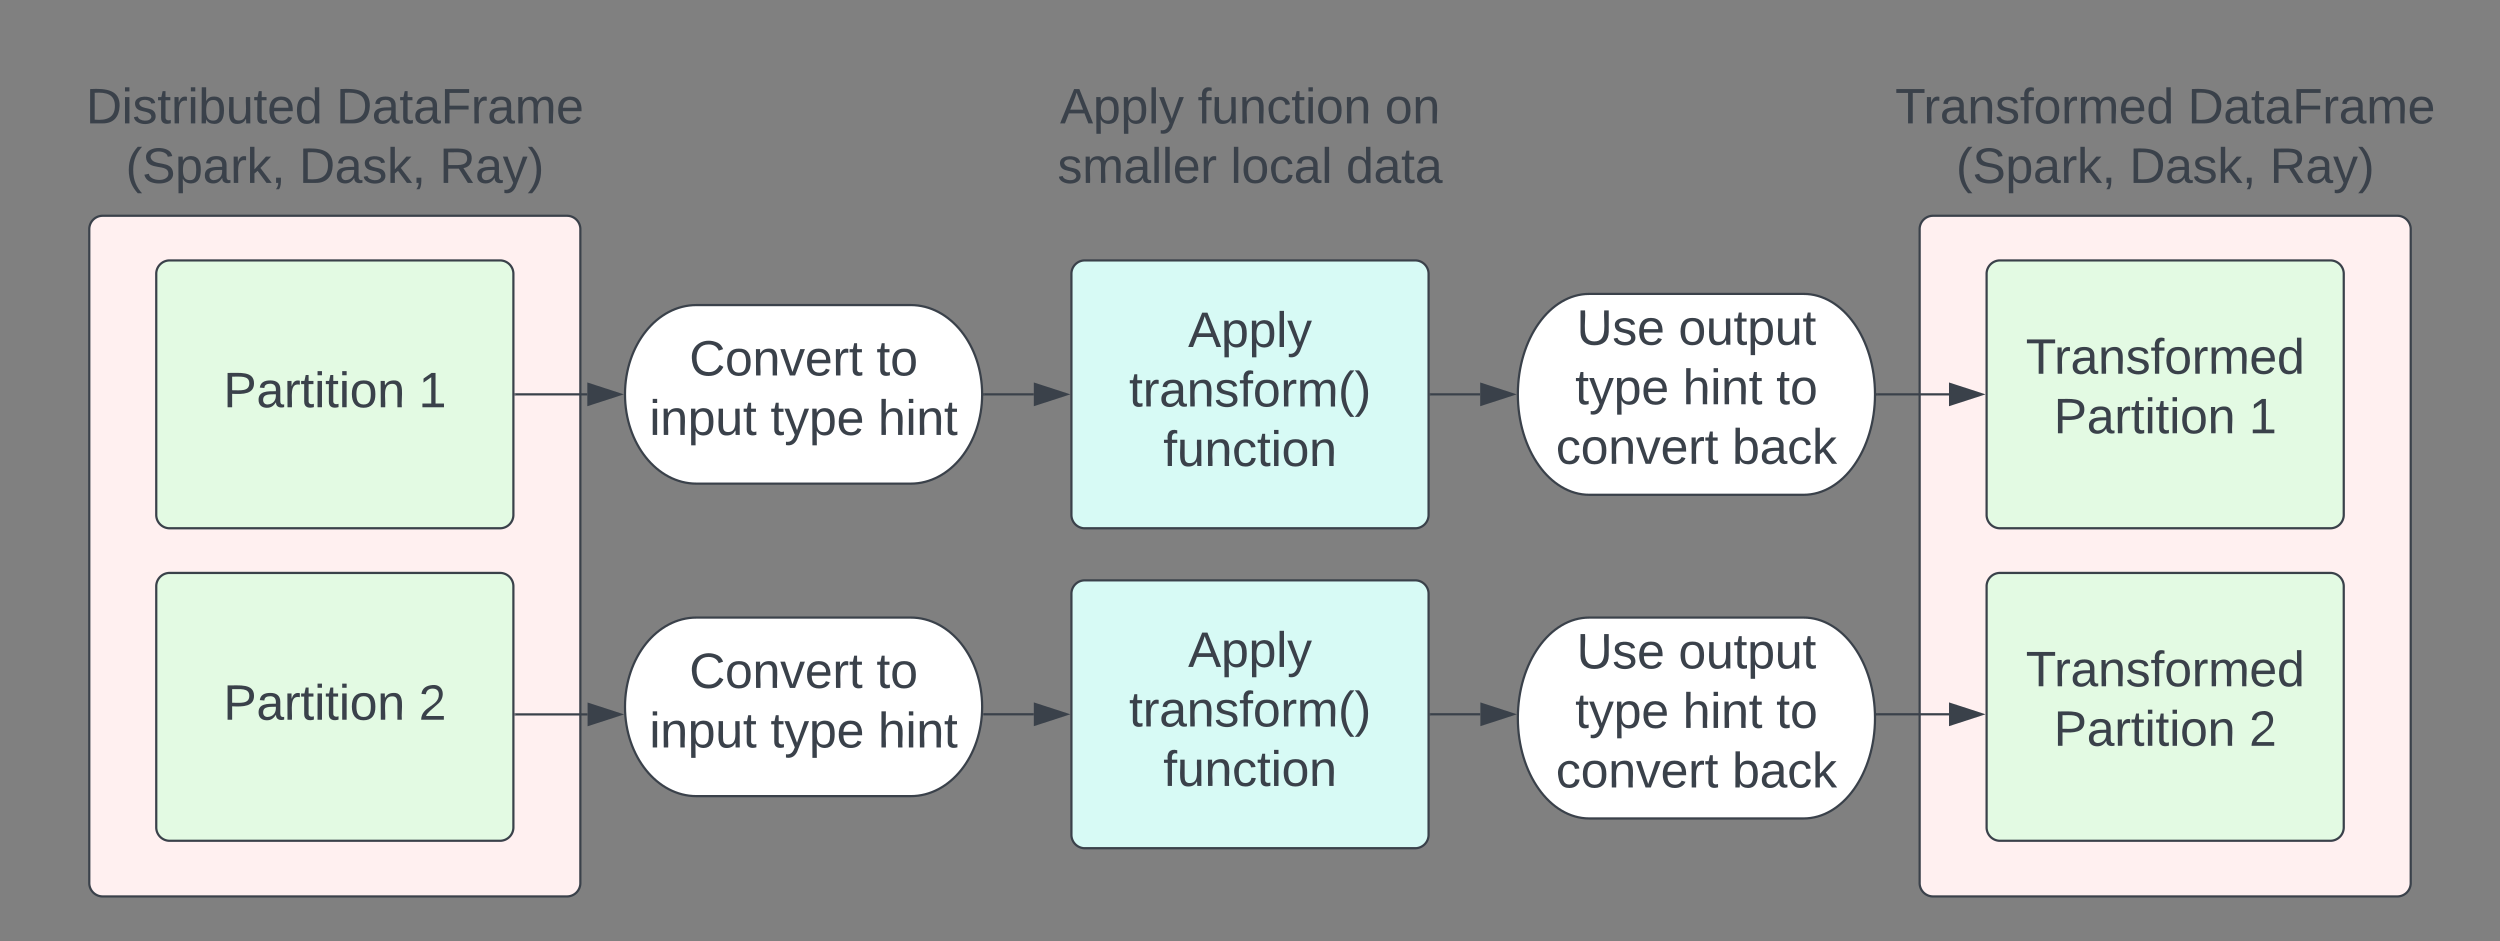 <svg xmlns="http://www.w3.org/2000/svg" xmlns:xlink="http://www.w3.org/1999/xlink" xmlns:lucid="lucid" width="1120" height="421.6"><rect width="100%" height="100%" fill="#808080" stroke="none"/><g transform="translate(-160 -60)" lucid:page-tab-id="0_0"><path d="M200 162.67a6 6 0 0 1 6-6h208a6 6 0 0 1 6 6V455.6a6 6 0 0 1-6 6H206a6 6 0 0 1-6-6z" stroke="#3a414a" fill="#fff0f0"/><path d="M180 86a6 6 0 0 1 6-6h248a6 6 0 0 1 6 6v78a6 6 0 0 1-6 6H186a6 6 0 0 1-6-6z" stroke="#000" stroke-opacity="0" fill="#fff" fill-opacity="0"/><use xlink:href="#a" transform="matrix(1,0,0,1,185,85) translate(13.519 30.278)"/><use xlink:href="#b" transform="matrix(1,0,0,1,185,85) translate(125.617 30.278)"/><use xlink:href="#c" transform="matrix(1,0,0,1,185,85) translate(31.327 56.944)"/><use xlink:href="#d" transform="matrix(1,0,0,1,185,85) translate(108.981 56.944)"/><use xlink:href="#e" transform="matrix(1,0,0,1,185,85) translate(171.883 56.944)"/><path d="M230 182.67a6 6 0 0 1 6-6h148a6 6 0 0 1 6 6v108a6 6 0 0 1-6 6H236a6 6 0 0 1-6-6z" stroke="#3a414a" fill="#e3fae3"/><use xlink:href="#f" transform="matrix(1,0,0,1,242,188.667) translate(18.093 53.778)"/><use xlink:href="#g" transform="matrix(1,0,0,1,242,188.667) translate(105.562 53.778)"/><path d="M230 322.67a6 6 0 0 1 6-6h148a6 6 0 0 1 6 6v108a6 6 0 0 1-6 6H236a6 6 0 0 1-6-6z" stroke="#3a414a" fill="#e3fae3"/><use xlink:href="#f" transform="matrix(1,0,0,1,242,328.667) translate(18.093 53.778)"/><use xlink:href="#h" transform="matrix(1,0,0,1,242,328.667) translate(105.562 53.778)"/><path d="M390.96 236.67h32.16" stroke="#3a414a" fill="none"/><path d="M390.98 237.17h-.52v-1h.52z" stroke="#3a414a" stroke-width=".05" fill="#3a414a"/><path d="M437.88 236.67l-14.26 4.63v-9.27z" stroke="#3a414a" fill="#3a414a"/><path d="M568 196.67c17.67 0 32 17.9 32 40s-14.33 40-32 40h-96c-17.67 0-32-17.9-32-40s14.33-40 32-40z" stroke="#3a414a" fill="#fff"/><use xlink:href="#i" transform="matrix(1,0,0,1,445,201.667) translate(23.832 26.528)"/><use xlink:href="#j" transform="matrix(1,0,0,1,445,201.667) translate(107.659 26.528)"/><use xlink:href="#k" transform="matrix(1,0,0,1,445,201.667) translate(5.931 53.194)"/><use xlink:href="#l" transform="matrix(1,0,0,1,445,201.667) translate(60.19 53.194)"/><use xlink:href="#m" transform="matrix(1,0,0,1,445,201.667) translate(108.338 53.194)"/><path d="M568 336.67c17.67 0 32 17.9 32 40s-14.33 40-32 40h-96c-17.67 0-32-17.9-32-40s14.33-40 32-40z" stroke="#3a414a" fill="#fff"/><use xlink:href="#i" transform="matrix(1,0,0,1,445,341.667) translate(23.832 26.528)"/><use xlink:href="#j" transform="matrix(1,0,0,1,445,341.667) translate(107.659 26.528)"/><use xlink:href="#k" transform="matrix(1,0,0,1,445,341.667) translate(5.931 53.194)"/><use xlink:href="#l" transform="matrix(1,0,0,1,445,341.667) translate(60.19 53.194)"/><use xlink:href="#n" transform="matrix(1,0,0,1,445,341.667) translate(108.338 53.194)"/><path d="M390.97 380.05h32.27" stroke="#3a414a" fill="none"/><path d="M390.98 380.55h-.5v-1h.5z" stroke="#3a414a" stroke-width=".05" fill="#3a414a"/><path d="M438 380.05l-14.26 4.64v-9.28z" stroke="#3a414a" fill="#3a414a"/><path d="M601 236.67h22.15" stroke="#3a414a" fill="none"/><path d="M601 237.17h-.53l.03-.5-.02-.5h.53z" stroke="#3a414a" stroke-width=".05" fill="#3a414a"/><path d="M637.92 236.67l-14.27 4.63v-9.27z" stroke="#3a414a" fill="#3a414a"/><path d="M640 182.67a6 6 0 0 1 6-6h148a6 6 0 0 1 6 6v108a6 6 0 0 1-6 6H646a6 6 0 0 1-6-6z" stroke="#3a414a" fill="#d7faf5"/><use xlink:href="#o" transform="matrix(1,0,0,1,652,188.667) translate(40.253 26.778)"/><use xlink:href="#p" transform="matrix(1,0,0,1,652,188.667) translate(13.833 53.444)"/><use xlink:href="#q" transform="matrix(1,0,0,1,652,188.667) translate(29.142 80.111)"/><path d="M601 380h22.15M601 380h-.5" stroke="#3a414a" fill="none"/><path d="M637.92 380l-14.27 4.64v-9.28z" stroke="#3a414a" fill="#3a414a"/><path d="M640 326a6 6 0 0 1 6-6h148a6 6 0 0 1 6 6v108a6 6 0 0 1-6 6H646a6 6 0 0 1-6-6z" stroke="#3a414a" fill="#d7faf5"/><use xlink:href="#o" transform="matrix(1,0,0,1,652,332) translate(40.253 26.778)"/><use xlink:href="#p" transform="matrix(1,0,0,1,652,332) translate(13.833 53.444)"/><use xlink:href="#q" transform="matrix(1,0,0,1,652,332) translate(29.142 80.111)"/><path d="M968 191.67c17.67 0 32 20.14 32 45 0 24.85-14.33 45-32 45h-96c-17.67 0-32-20.15-32-45 0-24.86 14.33-45 32-45z" stroke="#3a414a" fill="#fff"/><use xlink:href="#r" transform="matrix(1,0,0,1,845,196.667) translate(21.332 17.778)"/><use xlink:href="#s" transform="matrix(1,0,0,1,845,196.667) translate(66.949 17.778)"/><use xlink:href="#l" transform="matrix(1,0,0,1,845,196.667) translate(20.71 44.444)"/><use xlink:href="#t" transform="matrix(1,0,0,1,845,196.667) translate(68.858 44.444)"/><use xlink:href="#j" transform="matrix(1,0,0,1,845,196.667) translate(110.772 44.444)"/><use xlink:href="#u" transform="matrix(1,0,0,1,845,196.667) translate(12.073 71.111)"/><use xlink:href="#v" transform="matrix(1,0,0,1,845,196.667) translate(91.024 71.111)"/><path d="M800.96 236.67h22.16" stroke="#3a414a" fill="none"/><path d="M800.98 237.17h-.52v-1h.52z" stroke="#3a414a" stroke-width=".05" fill="#3a414a"/><path d="M837.88 236.67l-14.26 4.63v-9.27z" stroke="#3a414a" fill="#3a414a"/><path d="M968 336.67c17.67 0 32 20.14 32 45 0 24.85-14.33 45-32 45h-96c-17.67 0-32-20.15-32-45 0-24.86 14.33-45 32-45z" stroke="#3a414a" fill="#fff"/><g><use xlink:href="#r" transform="matrix(1,0,0,1,845,341.667) translate(21.332 17.778)"/><use xlink:href="#s" transform="matrix(1,0,0,1,845,341.667) translate(66.949 17.778)"/><use xlink:href="#l" transform="matrix(1,0,0,1,845,341.667) translate(20.71 44.444)"/><use xlink:href="#t" transform="matrix(1,0,0,1,845,341.667) translate(68.858 44.444)"/><use xlink:href="#j" transform="matrix(1,0,0,1,845,341.667) translate(110.772 44.444)"/><use xlink:href="#u" transform="matrix(1,0,0,1,845,341.667) translate(12.073 71.111)"/><use xlink:href="#v" transform="matrix(1,0,0,1,845,341.667) translate(91.024 71.111)"/></g><path d="M800.96 380h22.25" stroke="#3a414a" fill="none"/><path d="M800.98 380.5h-.52v-1h.52z" stroke="#3a414a" stroke-width=".05" fill="#3a414a"/><path d="M837.97 380l-14.26 4.64v-9.28z" stroke="#3a414a" fill="#3a414a"/><path d="M1020 162.67a6 6 0 0 1 6-6h208a6 6 0 0 1 6 6V455.6a6 6 0 0 1-6 6h-208a6 6 0 0 1-6-6z" stroke="#3a414a" fill="#fff0f0"/><path d="M1000 86a6 6 0 0 1 6-6h248a6 6 0 0 1 6 6v78a6 6 0 0 1-6 6h-248a6 6 0 0 1-6-6z" stroke="#000" stroke-opacity="0" fill="#fff" fill-opacity="0"/><g><use xlink:href="#w" transform="matrix(1,0,0,1,1005,85) translate(4.043 30.278)"/><use xlink:href="#b" transform="matrix(1,0,0,1,1005,85) translate(135.093 30.278)"/><use xlink:href="#c" transform="matrix(1,0,0,1,1005,85) translate(31.327 56.944)"/><use xlink:href="#d" transform="matrix(1,0,0,1,1005,85) translate(108.981 56.944)"/><use xlink:href="#e" transform="matrix(1,0,0,1,1005,85) translate(171.883 56.944)"/></g><path d="M1050 182.67a6 6 0 0 1 6-6h148a6 6 0 0 1 6 6v108a6 6 0 0 1-6 6h-148a6 6 0 0 1-6-6z" stroke="#3a414a" fill="#e3fae3"/><g><use xlink:href="#x" transform="matrix(1,0,0,1,1062,188.667) translate(5.562 38.778)"/><use xlink:href="#y" transform="matrix(1,0,0,1,1062,188.667) translate(18.093 65.444)"/><use xlink:href="#g" transform="matrix(1,0,0,1,1062,188.667) translate(105.562 65.444)"/></g><path d="M1050 322.67a6 6 0 0 1 6-6h148a6 6 0 0 1 6 6v108a6 6 0 0 1-6 6h-148a6 6 0 0 1-6-6z" stroke="#3a414a" fill="#e3fae3"/><g><use xlink:href="#x" transform="matrix(1,0,0,1,1062,328.667) translate(5.562 38.778)"/><use xlink:href="#y" transform="matrix(1,0,0,1,1062,328.667) translate(18.093 65.444)"/><use xlink:href="#h" transform="matrix(1,0,0,1,1062,328.667) translate(105.562 65.444)"/></g><path d="M1001 236.67h32.15" stroke="#3a414a" fill="none"/><path d="M1001 237.17h-.53l.03-.5v-.5h.5z" stroke="#3a414a" stroke-width=".05" fill="#3a414a"/><path d="M1047.92 236.67l-14.27 4.63v-9.27z" stroke="#3a414a" fill="#3a414a"/><path d="M1000.95 380h32.2" stroke="#3a414a" fill="none"/><path d="M1000.96 380.5h-.48l-.07-1h.56z" stroke="#3a414a" stroke-width=".05" fill="#3a414a"/><path d="M1047.92 380l-14.26 4.64v-9.28z" stroke="#3a414a" fill="#3a414a"/><path d="M600 86a6 6 0 0 1 6-6h228a6 6 0 0 1 6 6v78a6 6 0 0 1-6 6H606a6 6 0 0 1-6-6z" stroke="#000" stroke-opacity="0" fill="#fff" fill-opacity="0"/><g><use xlink:href="#z" transform="matrix(1,0,0,1,605,85) translate(29.877 30.278)"/><use xlink:href="#A" transform="matrix(1,0,0,1,605,85) translate(91.543 30.278)"/><use xlink:href="#B" transform="matrix(1,0,0,1,605,85) translate(175.432 30.278)"/><use xlink:href="#C" transform="matrix(1,0,0,1,605,85) translate(28.765 56.944)"/><use xlink:href="#D" transform="matrix(1,0,0,1,605,85) translate(106.296 56.944)"/><use xlink:href="#E" transform="matrix(1,0,0,1,605,85) translate(158.025 56.944)"/></g><defs><path fill="#3a414a" d="M30-248c118-7 216 8 213 122C240-48 200 0 122 0H30v-248zM63-27c89 8 146-16 146-99s-60-101-146-95v194" id="F"/><path fill="#3a414a" d="M24-231v-30h32v30H24zM24 0v-190h32V0H24" id="G"/><path fill="#3a414a" d="M135-143c-3-34-86-38-87 0 15 53 115 12 119 90S17 21 10-45l28-5c4 36 97 45 98 0-10-56-113-15-118-90-4-57 82-63 122-42 12 7 21 19 24 35" id="H"/><path fill="#3a414a" d="M59-47c-2 24 18 29 38 22v24C64 9 27 4 27-40v-127H5v-23h24l9-43h21v43h35v23H59v120" id="I"/><path fill="#3a414a" d="M114-163C36-179 61-72 57 0H25l-1-190h30c1 12-1 29 2 39 6-27 23-49 58-41v29" id="J"/><path fill="#3a414a" d="M115-194c53 0 69 39 70 98 0 66-23 100-70 100C84 3 66-7 56-30L54 0H23l1-261h32v101c10-23 28-34 59-34zm-8 174c40 0 45-34 45-75 0-40-5-75-45-74-42 0-51 32-51 76 0 43 10 73 51 73" id="K"/><path fill="#3a414a" d="M84 4C-5 8 30-112 23-190h32v120c0 31 7 50 39 49 72-2 45-101 50-169h31l1 190h-30c-1-10 1-25-2-33-11 22-28 36-60 37" id="L"/><path fill="#3a414a" d="M100-194c63 0 86 42 84 106H49c0 40 14 67 53 68 26 1 43-12 49-29l28 8c-11 28-37 45-77 45C44 4 14-33 15-96c1-61 26-98 85-98zm52 81c6-60-76-77-97-28-3 7-6 17-6 28h103" id="M"/><path fill="#3a414a" d="M85-194c31 0 48 13 60 33l-1-100h32l1 261h-30c-2-10 0-23-3-31C134-8 116 4 85 4 32 4 16-35 15-94c0-66 23-100 70-100zm9 24c-40 0-46 34-46 75 0 40 6 74 45 74 42 0 51-32 51-76 0-42-9-74-50-73" id="N"/><g id="a"><use transform="matrix(0.062,0,0,0.062,0,0)" xlink:href="#F"/><use transform="matrix(0.062,0,0,0.062,15.988,0)" xlink:href="#G"/><use transform="matrix(0.062,0,0,0.062,20.864,0)" xlink:href="#H"/><use transform="matrix(0.062,0,0,0.062,31.975,0)" xlink:href="#I"/><use transform="matrix(0.062,0,0,0.062,38.148,0)" xlink:href="#J"/><use transform="matrix(0.062,0,0,0.062,45.494,0)" xlink:href="#G"/><use transform="matrix(0.062,0,0,0.062,50.37,0)" xlink:href="#K"/><use transform="matrix(0.062,0,0,0.062,62.716,0)" xlink:href="#L"/><use transform="matrix(0.062,0,0,0.062,75.062,0)" xlink:href="#I"/><use transform="matrix(0.062,0,0,0.062,81.235,0)" xlink:href="#M"/><use transform="matrix(0.062,0,0,0.062,93.58,0)" xlink:href="#N"/></g><path fill="#3a414a" d="M141-36C126-15 110 5 73 4 37 3 15-17 15-53c-1-64 63-63 125-63 3-35-9-54-41-54-24 1-41 7-42 31l-33-3c5-37 33-52 76-52 45 0 72 20 72 64v82c-1 20 7 32 28 27v20c-31 9-61-2-59-35zM48-53c0 20 12 33 32 33 41-3 63-29 60-74-43 2-92-5-92 41" id="O"/><path fill="#3a414a" d="M63-220v92h138v28H63V0H30v-248h175v28H63" id="P"/><path fill="#3a414a" d="M210-169c-67 3-38 105-44 169h-31v-121c0-29-5-50-35-48C34-165 62-65 56 0H25l-1-190h30c1 10-1 24 2 32 10-44 99-50 107 0 11-21 27-35 58-36 85-2 47 119 55 194h-31v-121c0-29-5-49-35-48" id="Q"/><g id="b"><use transform="matrix(0.062,0,0,0.062,0,0)" xlink:href="#F"/><use transform="matrix(0.062,0,0,0.062,15.988,0)" xlink:href="#O"/><use transform="matrix(0.062,0,0,0.062,28.333,0)" xlink:href="#I"/><use transform="matrix(0.062,0,0,0.062,34.506,0)" xlink:href="#O"/><use transform="matrix(0.062,0,0,0.062,46.852,0)" xlink:href="#P"/><use transform="matrix(0.062,0,0,0.062,60.37,0)" xlink:href="#J"/><use transform="matrix(0.062,0,0,0.062,67.716,0)" xlink:href="#O"/><use transform="matrix(0.062,0,0,0.062,80.062,0)" xlink:href="#Q"/><use transform="matrix(0.062,0,0,0.062,98.519,0)" xlink:href="#M"/></g><path fill="#3a414a" d="M87 75C49 33 22-17 22-94c0-76 28-126 65-167h31c-38 41-64 92-64 168S80 34 118 75H87" id="R"/><path fill="#3a414a" d="M185-189c-5-48-123-54-124 2 14 75 158 14 163 119 3 78-121 87-175 55-17-10-28-26-33-46l33-7c5 56 141 63 141-1 0-78-155-14-162-118-5-82 145-84 179-34 5 7 8 16 11 25" id="S"/><path fill="#3a414a" d="M115-194c55 1 70 41 70 98S169 2 115 4C84 4 66-9 55-30l1 105H24l-1-265h31l2 30c10-21 28-34 59-34zm-8 174c40 0 45-34 45-75s-6-73-45-74c-42 0-51 32-51 76 0 43 10 73 51 73" id="T"/><path fill="#3a414a" d="M143 0L79-87 56-68V0H24v-261h32v163l83-92h37l-77 82L181 0h-38" id="U"/><path fill="#3a414a" d="M68-38c1 34 0 65-14 84H32c9-13 17-26 17-46H33v-38h35" id="V"/><g id="c"><use transform="matrix(0.062,0,0,0.062,0,0)" xlink:href="#R"/><use transform="matrix(0.062,0,0,0.062,7.346,0)" xlink:href="#S"/><use transform="matrix(0.062,0,0,0.062,22.16,0)" xlink:href="#T"/><use transform="matrix(0.062,0,0,0.062,34.506,0)" xlink:href="#O"/><use transform="matrix(0.062,0,0,0.062,46.852,0)" xlink:href="#J"/><use transform="matrix(0.062,0,0,0.062,54.198,0)" xlink:href="#U"/><use transform="matrix(0.062,0,0,0.062,65.309,0)" xlink:href="#V"/></g><g id="d"><use transform="matrix(0.062,0,0,0.062,0,0)" xlink:href="#F"/><use transform="matrix(0.062,0,0,0.062,15.988,0)" xlink:href="#O"/><use transform="matrix(0.062,0,0,0.062,28.333,0)" xlink:href="#H"/><use transform="matrix(0.062,0,0,0.062,39.444,0)" xlink:href="#U"/><use transform="matrix(0.062,0,0,0.062,50.556,0)" xlink:href="#V"/></g><path fill="#3a414a" d="M233-177c-1 41-23 64-60 70L243 0h-38l-65-103H63V0H30v-248c88 3 205-21 203 71zM63-129c60-2 137 13 137-47 0-61-80-42-137-45v92" id="W"/><path fill="#3a414a" d="M179-190L93 31C79 59 56 82 12 73V49c39 6 53-20 64-50L1-190h34L92-34l54-156h33" id="X"/><path fill="#3a414a" d="M33-261c38 41 65 92 65 168S71 34 33 75H2C39 34 66-17 66-93S39-220 2-261h31" id="Y"/><g id="e"><use transform="matrix(0.062,0,0,0.062,0,0)" xlink:href="#W"/><use transform="matrix(0.062,0,0,0.062,15.988,0)" xlink:href="#O"/><use transform="matrix(0.062,0,0,0.062,28.333,0)" xlink:href="#X"/><use transform="matrix(0.062,0,0,0.062,39.444,0)" xlink:href="#Y"/></g><path fill="#3a414a" d="M30-248c87 1 191-15 191 75 0 78-77 80-158 76V0H30v-248zm33 125c57 0 124 11 124-50 0-59-68-47-124-48v98" id="Z"/><path fill="#3a414a" d="M100-194c62-1 85 37 85 99 1 63-27 99-86 99S16-35 15-95c0-66 28-99 85-99zM99-20c44 1 53-31 53-75 0-43-8-75-51-75s-53 32-53 75 10 74 51 75" id="aa"/><path fill="#3a414a" d="M117-194c89-4 53 116 60 194h-32v-121c0-31-8-49-39-48C34-167 62-67 57 0H25l-1-190h30c1 10-1 24 2 32 11-22 29-35 61-36" id="ab"/><g id="f"><use transform="matrix(0.062,0,0,0.062,0,0)" xlink:href="#Z"/><use transform="matrix(0.062,0,0,0.062,14.815,0)" xlink:href="#O"/><use transform="matrix(0.062,0,0,0.062,27.16,0)" xlink:href="#J"/><use transform="matrix(0.062,0,0,0.062,34.506,0)" xlink:href="#I"/><use transform="matrix(0.062,0,0,0.062,40.679,0)" xlink:href="#G"/><use transform="matrix(0.062,0,0,0.062,45.556,0)" xlink:href="#I"/><use transform="matrix(0.062,0,0,0.062,51.728,0)" xlink:href="#G"/><use transform="matrix(0.062,0,0,0.062,56.605,0)" xlink:href="#aa"/><use transform="matrix(0.062,0,0,0.062,68.951,0)" xlink:href="#ab"/></g><path fill="#3a414a" d="M27 0v-27h64v-190l-56 39v-29l58-41h29v221h61V0H27" id="ac"/><use transform="matrix(0.062,0,0,0.062,0,0)" xlink:href="#ac" id="g"/><path fill="#3a414a" d="M101-251c82-7 93 87 43 132L82-64C71-53 59-42 53-27h129V0H18c2-99 128-94 128-182 0-28-16-43-45-43s-46 15-49 41l-32-3c6-41 34-60 81-64" id="ad"/><use transform="matrix(0.062,0,0,0.062,0,0)" xlink:href="#ad" id="h"/><path fill="#3a414a" d="M212-179c-10-28-35-45-73-45-59 0-87 40-87 99 0 60 29 101 89 101 43 0 62-24 78-52l27 14C228-24 195 4 139 4 59 4 22-46 18-125c-6-104 99-153 187-111 19 9 31 26 39 46" id="ae"/><path fill="#3a414a" d="M108 0H70L1-190h34L89-25l56-165h34" id="af"/><g id="i"><use transform="matrix(0.062,0,0,0.062,0,0)" xlink:href="#ae"/><use transform="matrix(0.062,0,0,0.062,15.988,0)" xlink:href="#aa"/><use transform="matrix(0.062,0,0,0.062,28.333,0)" xlink:href="#ab"/><use transform="matrix(0.062,0,0,0.062,40.679,0)" xlink:href="#af"/><use transform="matrix(0.062,0,0,0.062,51.79,0)" xlink:href="#M"/><use transform="matrix(0.062,0,0,0.062,64.136,0)" xlink:href="#J"/><use transform="matrix(0.062,0,0,0.062,71.481,0)" xlink:href="#I"/></g><g id="j"><use transform="matrix(0.062,0,0,0.062,0,0)" xlink:href="#I"/><use transform="matrix(0.062,0,0,0.062,6.173,0)" xlink:href="#aa"/></g><g id="k"><use transform="matrix(0.062,0,0,0.062,0,0)" xlink:href="#G"/><use transform="matrix(0.062,0,0,0.062,4.877,0)" xlink:href="#ab"/><use transform="matrix(0.062,0,0,0.062,17.222,0)" xlink:href="#T"/><use transform="matrix(0.062,0,0,0.062,29.568,0)" xlink:href="#L"/><use transform="matrix(0.062,0,0,0.062,41.914,0)" xlink:href="#I"/></g><g id="l"><use transform="matrix(0.062,0,0,0.062,0,0)" xlink:href="#I"/><use transform="matrix(0.062,0,0,0.062,6.173,0)" xlink:href="#X"/><use transform="matrix(0.062,0,0,0.062,17.284,0)" xlink:href="#T"/><use transform="matrix(0.062,0,0,0.062,29.63,0)" xlink:href="#M"/></g><path fill="#3a414a" d="M106-169C34-169 62-67 57 0H25v-261h32l-1 103c12-21 28-36 61-36 89 0 53 116 60 194h-32v-121c2-32-8-49-39-48" id="ag"/><g id="m"><use transform="matrix(0.062,0,0,0.062,0,0)" xlink:href="#ag"/><use transform="matrix(0.062,0,0,0.062,12.346,0)" xlink:href="#G"/><use transform="matrix(0.062,0,0,0.062,17.222,0)" xlink:href="#ab"/><use transform="matrix(0.062,0,0,0.062,29.568,0)" xlink:href="#I"/></g><g id="n"><use transform="matrix(0.062,0,0,0.062,0,0)" xlink:href="#ag"/><use transform="matrix(0.062,0,0,0.062,12.346,0)" xlink:href="#G"/><use transform="matrix(0.062,0,0,0.062,17.222,0)" xlink:href="#ab"/><use transform="matrix(0.062,0,0,0.062,29.568,0)" xlink:href="#I"/></g><path fill="#3a414a" d="M205 0l-28-72H64L36 0H1l101-248h38L239 0h-34zm-38-99l-47-123c-12 45-31 82-46 123h93" id="ah"/><path fill="#3a414a" d="M24 0v-261h32V0H24" id="ai"/><g id="o"><use transform="matrix(0.062,0,0,0.062,0,0)" xlink:href="#ah"/><use transform="matrix(0.062,0,0,0.062,14.815,0)" xlink:href="#T"/><use transform="matrix(0.062,0,0,0.062,27.16,0)" xlink:href="#T"/><use transform="matrix(0.062,0,0,0.062,39.506,0)" xlink:href="#ai"/><use transform="matrix(0.062,0,0,0.062,44.383,0)" xlink:href="#X"/></g><path fill="#3a414a" d="M101-234c-31-9-42 10-38 44h38v23H63V0H32v-167H5v-23h27c-7-52 17-82 69-68v24" id="aj"/><g id="p"><use transform="matrix(0.062,0,0,0.062,0,0)" xlink:href="#I"/><use transform="matrix(0.062,0,0,0.062,6.173,0)" xlink:href="#J"/><use transform="matrix(0.062,0,0,0.062,13.519,0)" xlink:href="#O"/><use transform="matrix(0.062,0,0,0.062,25.864,0)" xlink:href="#ab"/><use transform="matrix(0.062,0,0,0.062,38.21,0)" xlink:href="#H"/><use transform="matrix(0.062,0,0,0.062,49.321,0)" xlink:href="#aj"/><use transform="matrix(0.062,0,0,0.062,55.494,0)" xlink:href="#aa"/><use transform="matrix(0.062,0,0,0.062,67.84,0)" xlink:href="#J"/><use transform="matrix(0.062,0,0,0.062,75.185,0)" xlink:href="#Q"/><use transform="matrix(0.062,0,0,0.062,93.642,0)" xlink:href="#R"/><use transform="matrix(0.062,0,0,0.062,100.988,0)" xlink:href="#Y"/></g><path fill="#3a414a" d="M96-169c-40 0-48 33-48 73s9 75 48 75c24 0 41-14 43-38l32 2c-6 37-31 61-74 61-59 0-76-41-82-99-10-93 101-131 147-64 4 7 5 14 7 22l-32 3c-4-21-16-35-41-35" id="ak"/><g id="q"><use transform="matrix(0.062,0,0,0.062,0,0)" xlink:href="#aj"/><use transform="matrix(0.062,0,0,0.062,6.173,0)" xlink:href="#L"/><use transform="matrix(0.062,0,0,0.062,18.519,0)" xlink:href="#ab"/><use transform="matrix(0.062,0,0,0.062,30.864,0)" xlink:href="#ak"/><use transform="matrix(0.062,0,0,0.062,41.975,0)" xlink:href="#I"/><use transform="matrix(0.062,0,0,0.062,48.148,0)" xlink:href="#G"/><use transform="matrix(0.062,0,0,0.062,53.025,0)" xlink:href="#aa"/><use transform="matrix(0.062,0,0,0.062,65.37,0)" xlink:href="#ab"/></g><path fill="#3a414a" d="M232-93c-1 65-40 97-104 97C67 4 28-28 28-90v-158h33c8 89-33 224 67 224 102 0 64-133 71-224h33v155" id="al"/><g id="r"><use transform="matrix(0.062,0,0,0.062,0,0)" xlink:href="#al"/><use transform="matrix(0.062,0,0,0.062,15.988,0)" xlink:href="#H"/><use transform="matrix(0.062,0,0,0.062,27.099,0)" xlink:href="#M"/></g><g id="s"><use transform="matrix(0.062,0,0,0.062,0,0)" xlink:href="#aa"/><use transform="matrix(0.062,0,0,0.062,12.346,0)" xlink:href="#L"/><use transform="matrix(0.062,0,0,0.062,24.691,0)" xlink:href="#I"/><use transform="matrix(0.062,0,0,0.062,30.864,0)" xlink:href="#T"/><use transform="matrix(0.062,0,0,0.062,43.21,0)" xlink:href="#L"/><use transform="matrix(0.062,0,0,0.062,55.556,0)" xlink:href="#I"/></g><g id="t"><use transform="matrix(0.062,0,0,0.062,0,0)" xlink:href="#ag"/><use transform="matrix(0.062,0,0,0.062,12.346,0)" xlink:href="#G"/><use transform="matrix(0.062,0,0,0.062,17.222,0)" xlink:href="#ab"/><use transform="matrix(0.062,0,0,0.062,29.568,0)" xlink:href="#I"/></g><g id="u"><use transform="matrix(0.062,0,0,0.062,0,0)" xlink:href="#ak"/><use transform="matrix(0.062,0,0,0.062,11.111,0)" xlink:href="#aa"/><use transform="matrix(0.062,0,0,0.062,23.457,0)" xlink:href="#ab"/><use transform="matrix(0.062,0,0,0.062,35.802,0)" xlink:href="#af"/><use transform="matrix(0.062,0,0,0.062,46.914,0)" xlink:href="#M"/><use transform="matrix(0.062,0,0,0.062,59.259,0)" xlink:href="#J"/><use transform="matrix(0.062,0,0,0.062,66.605,0)" xlink:href="#I"/></g><g id="v"><use transform="matrix(0.062,0,0,0.062,0,0)" xlink:href="#K"/><use transform="matrix(0.062,0,0,0.062,12.346,0)" xlink:href="#O"/><use transform="matrix(0.062,0,0,0.062,24.691,0)" xlink:href="#ak"/><use transform="matrix(0.062,0,0,0.062,35.802,0)" xlink:href="#U"/></g><path fill="#3a414a" d="M127-220V0H93v-220H8v-28h204v28h-85" id="am"/><g id="w"><use transform="matrix(0.062,0,0,0.062,0,0)" xlink:href="#am"/><use transform="matrix(0.062,0,0,0.062,12.716,0)" xlink:href="#J"/><use transform="matrix(0.062,0,0,0.062,20.062,0)" xlink:href="#O"/><use transform="matrix(0.062,0,0,0.062,32.407,0)" xlink:href="#ab"/><use transform="matrix(0.062,0,0,0.062,44.753,0)" xlink:href="#H"/><use transform="matrix(0.062,0,0,0.062,55.864,0)" xlink:href="#aj"/><use transform="matrix(0.062,0,0,0.062,62.037,0)" xlink:href="#aa"/><use transform="matrix(0.062,0,0,0.062,74.383,0)" xlink:href="#J"/><use transform="matrix(0.062,0,0,0.062,81.728,0)" xlink:href="#Q"/><use transform="matrix(0.062,0,0,0.062,100.185,0)" xlink:href="#M"/><use transform="matrix(0.062,0,0,0.062,112.531,0)" xlink:href="#N"/></g><g id="x"><use transform="matrix(0.062,0,0,0.062,0,0)" xlink:href="#am"/><use transform="matrix(0.062,0,0,0.062,12.716,0)" xlink:href="#J"/><use transform="matrix(0.062,0,0,0.062,20.062,0)" xlink:href="#O"/><use transform="matrix(0.062,0,0,0.062,32.407,0)" xlink:href="#ab"/><use transform="matrix(0.062,0,0,0.062,44.753,0)" xlink:href="#H"/><use transform="matrix(0.062,0,0,0.062,55.864,0)" xlink:href="#aj"/><use transform="matrix(0.062,0,0,0.062,62.037,0)" xlink:href="#aa"/><use transform="matrix(0.062,0,0,0.062,74.383,0)" xlink:href="#J"/><use transform="matrix(0.062,0,0,0.062,81.728,0)" xlink:href="#Q"/><use transform="matrix(0.062,0,0,0.062,100.185,0)" xlink:href="#M"/><use transform="matrix(0.062,0,0,0.062,112.531,0)" xlink:href="#N"/></g><g id="y"><use transform="matrix(0.062,0,0,0.062,0,0)" xlink:href="#Z"/><use transform="matrix(0.062,0,0,0.062,14.815,0)" xlink:href="#O"/><use transform="matrix(0.062,0,0,0.062,27.16,0)" xlink:href="#J"/><use transform="matrix(0.062,0,0,0.062,34.506,0)" xlink:href="#I"/><use transform="matrix(0.062,0,0,0.062,40.679,0)" xlink:href="#G"/><use transform="matrix(0.062,0,0,0.062,45.556,0)" xlink:href="#I"/><use transform="matrix(0.062,0,0,0.062,51.728,0)" xlink:href="#G"/><use transform="matrix(0.062,0,0,0.062,56.605,0)" xlink:href="#aa"/><use transform="matrix(0.062,0,0,0.062,68.951,0)" xlink:href="#ab"/></g><g id="z"><use transform="matrix(0.062,0,0,0.062,0,0)" xlink:href="#ah"/><use transform="matrix(0.062,0,0,0.062,14.815,0)" xlink:href="#T"/><use transform="matrix(0.062,0,0,0.062,27.16,0)" xlink:href="#T"/><use transform="matrix(0.062,0,0,0.062,39.506,0)" xlink:href="#ai"/><use transform="matrix(0.062,0,0,0.062,44.383,0)" xlink:href="#X"/></g><g id="A"><use transform="matrix(0.062,0,0,0.062,0,0)" xlink:href="#aj"/><use transform="matrix(0.062,0,0,0.062,6.173,0)" xlink:href="#L"/><use transform="matrix(0.062,0,0,0.062,18.519,0)" xlink:href="#ab"/><use transform="matrix(0.062,0,0,0.062,30.864,0)" xlink:href="#ak"/><use transform="matrix(0.062,0,0,0.062,41.975,0)" xlink:href="#I"/><use transform="matrix(0.062,0,0,0.062,48.148,0)" xlink:href="#G"/><use transform="matrix(0.062,0,0,0.062,53.025,0)" xlink:href="#aa"/><use transform="matrix(0.062,0,0,0.062,65.37,0)" xlink:href="#ab"/></g><g id="B"><use transform="matrix(0.062,0,0,0.062,0,0)" xlink:href="#aa"/><use transform="matrix(0.062,0,0,0.062,12.346,0)" xlink:href="#ab"/></g><g id="C"><use transform="matrix(0.062,0,0,0.062,0,0)" xlink:href="#H"/><use transform="matrix(0.062,0,0,0.062,11.111,0)" xlink:href="#Q"/><use transform="matrix(0.062,0,0,0.062,29.568,0)" xlink:href="#O"/><use transform="matrix(0.062,0,0,0.062,41.914,0)" xlink:href="#ai"/><use transform="matrix(0.062,0,0,0.062,46.79,0)" xlink:href="#ai"/><use transform="matrix(0.062,0,0,0.062,51.667,0)" xlink:href="#M"/><use transform="matrix(0.062,0,0,0.062,64.012,0)" xlink:href="#J"/></g><g id="D"><use transform="matrix(0.062,0,0,0.062,0,0)" xlink:href="#ai"/><use transform="matrix(0.062,0,0,0.062,4.877,0)" xlink:href="#aa"/><use transform="matrix(0.062,0,0,0.062,17.222,0)" xlink:href="#ak"/><use transform="matrix(0.062,0,0,0.062,28.333,0)" xlink:href="#O"/><use transform="matrix(0.062,0,0,0.062,40.679,0)" xlink:href="#ai"/></g><g id="E"><use transform="matrix(0.062,0,0,0.062,0,0)" xlink:href="#N"/><use transform="matrix(0.062,0,0,0.062,12.346,0)" xlink:href="#O"/><use transform="matrix(0.062,0,0,0.062,24.691,0)" xlink:href="#I"/><use transform="matrix(0.062,0,0,0.062,30.864,0)" xlink:href="#O"/></g></defs></g></svg>